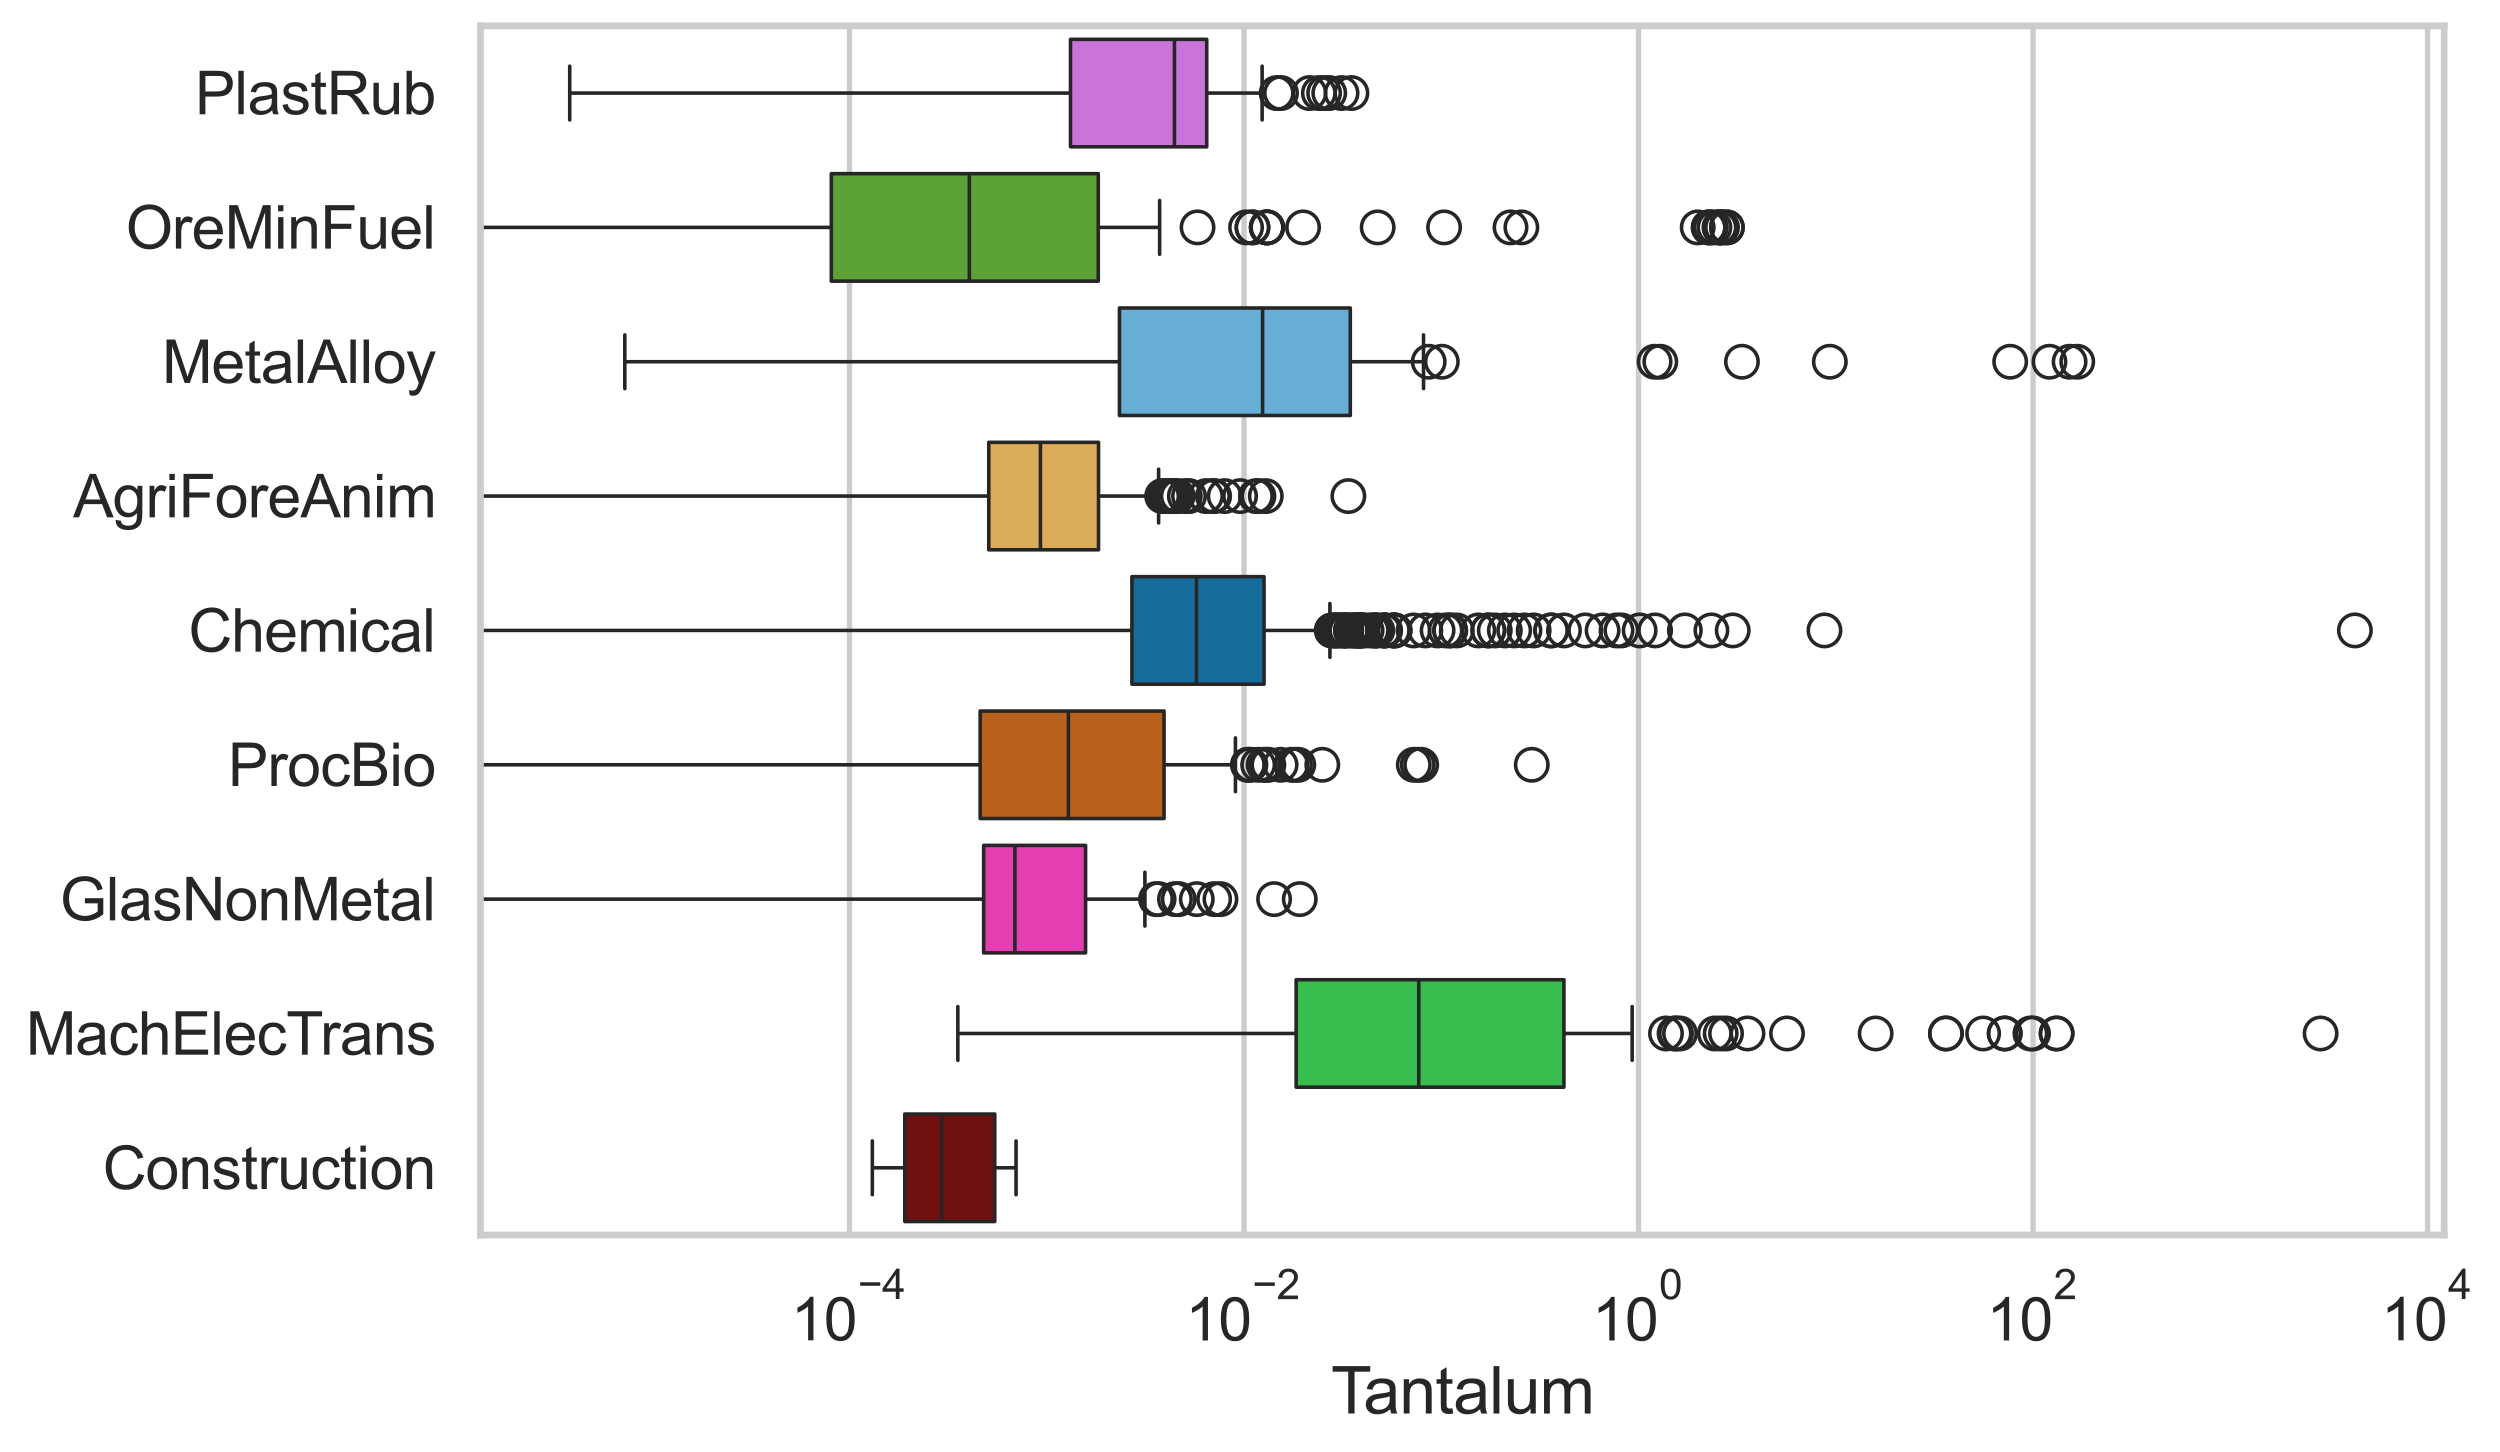 <?xml version="1.0" encoding="utf-8" standalone="no"?>
<!DOCTYPE svg PUBLIC "-//W3C//DTD SVG 1.1//EN"
  "http://www.w3.org/Graphics/SVG/1.1/DTD/svg11.dtd">
<svg xmlns:xlink="http://www.w3.org/1999/xlink" width="695.678pt" height="404.121pt" viewBox="0 0 695.678 404.121" xmlns="http://www.w3.org/2000/svg" version="1.1">
 <defs>
  <style type="text/css">*{stroke-linejoin: round; stroke-linecap: butt}</style>
 </defs>
 <g id="figure_1">
  <g id="patch_1">
   <path d="M 0 404.121 
L 695.678 404.121 
L 695.678 0 
L 0 0 
z
" style="fill: #ffffff"/>
  </g>
  <g id="axes_1">
   <g id="patch_2">
    <path d="M 133.697 343.665 
L 680.14 343.665 
L 680.14 7.2 
L 133.697 7.2 
z
" style="fill: #ffffff"/>
   </g>
   <g id="matplotlib.axis_1">
    <g id="xtick_1">
     <g id="line2d_1">
      <path d="M 236.399 343.665 
L 236.399 7.2 
" clip-path="url(#pf39725d1c5)" style="fill: none; stroke: #cccccc; stroke-width: 1.5; stroke-linecap: round"/>
     </g>
     <g id="text_1">
      <!-- $\mathdefault{10^{-4}}$ -->
      <g style="fill: #262626" transform="translate(220.064 373.015) scale(0.165 -0.165)">
       <defs>
        <path id="ArialMT-31" d="M 2384 0 
L 1822 0 
L 1822 3584 
Q 1619 3391 1289 3197 
Q 959 3003 697 2906 
L 697 3450 
Q 1169 3672 1522 3987 
Q 1875 4303 2022 4600 
L 2384 4600 
L 2384 0 
z
" transform="scale(0.016)"/>
        <path id="ArialMT-30" d="M 266 2259 
Q 266 3072 433 3567 
Q 600 4063 929 4331 
Q 1259 4600 1759 4600 
Q 2128 4600 2406 4451 
Q 2684 4303 2865 4023 
Q 3047 3744 3150 3342 
Q 3253 2941 3253 2259 
Q 3253 1453 3087 958 
Q 2922 463 2592 192 
Q 2263 -78 1759 -78 
Q 1097 -78 719 397 
Q 266 969 266 2259 
z
M 844 2259 
Q 844 1131 1108 757 
Q 1372 384 1759 384 
Q 2147 384 2411 759 
Q 2675 1134 2675 2259 
Q 2675 3391 2411 3762 
Q 2147 4134 1753 4134 
Q 1366 4134 1134 3806 
Q 844 3388 844 2259 
z
" transform="scale(0.016)"/>
        <path id="ArialMT-2212" d="M 3381 1997 
L 356 1997 
L 356 2522 
L 3381 2522 
L 3381 1997 
z
" transform="scale(0.016)"/>
        <path id="ArialMT-34" d="M 2069 0 
L 2069 1097 
L 81 1097 
L 81 1613 
L 2172 4581 
L 2631 4581 
L 2631 1613 
L 3250 1613 
L 3250 1097 
L 2631 1097 
L 2631 0 
L 2069 0 
z
M 2069 1613 
L 2069 3678 
L 634 1613 
L 2069 1613 
z
" transform="scale(0.016)"/>
       </defs>
       <use xlink:href="#ArialMT-31" transform="translate(0 0.202)"/>
       <use xlink:href="#ArialMT-30" transform="translate(55.615 0.202)"/>
       <use xlink:href="#ArialMT-2212" transform="translate(112.973 69.895) scale(0.7)"/>
       <use xlink:href="#ArialMT-34" transform="translate(153.852 69.895) scale(0.7)"/>
      </g>
     </g>
    </g>
    <g id="xtick_2">
     <g id="line2d_2">
      <path d="M 346.181 343.665 
L 346.181 7.2 
" clip-path="url(#pf39725d1c5)" style="fill: none; stroke: #cccccc; stroke-width: 1.5; stroke-linecap: round"/>
     </g>
     <g id="text_2">
      <!-- $\mathdefault{10^{-2}}$ -->
      <g style="fill: #262626" transform="translate(329.846 373.18) scale(0.165 -0.165)">
       <defs>
        <path id="ArialMT-32" d="M 3222 541 
L 3222 0 
L 194 0 
Q 188 203 259 391 
Q 375 700 629 1000 
Q 884 1300 1366 1694 
Q 2113 2306 2375 2664 
Q 2638 3022 2638 3341 
Q 2638 3675 2398 3904 
Q 2159 4134 1775 4134 
Q 1369 4134 1125 3890 
Q 881 3647 878 3216 
L 300 3275 
Q 359 3922 746 4261 
Q 1134 4600 1788 4600 
Q 2447 4600 2831 4234 
Q 3216 3869 3216 3328 
Q 3216 3053 3103 2787 
Q 2991 2522 2730 2228 
Q 2469 1934 1863 1422 
Q 1356 997 1212 845 
Q 1069 694 975 541 
L 3222 541 
z
" transform="scale(0.016)"/>
       </defs>
       <use xlink:href="#ArialMT-31" transform="translate(0 0.994)"/>
       <use xlink:href="#ArialMT-30" transform="translate(55.615 0.994)"/>
       <use xlink:href="#ArialMT-2212" transform="translate(112.973 70.688) scale(0.7)"/>
       <use xlink:href="#ArialMT-32" transform="translate(153.852 70.688) scale(0.7)"/>
      </g>
     </g>
    </g>
    <g id="xtick_3">
     <g id="line2d_3">
      <path d="M 455.963 343.665 
L 455.963 7.2 
" clip-path="url(#pf39725d1c5)" style="fill: none; stroke: #cccccc; stroke-width: 1.5; stroke-linecap: round"/>
     </g>
     <g id="text_3">
      <!-- $\mathdefault{10^{0}}$ -->
      <g style="fill: #262626" transform="translate(443.01 373.18) scale(0.165 -0.165)">
       <use xlink:href="#ArialMT-31" transform="translate(0 0.994)"/>
       <use xlink:href="#ArialMT-30" transform="translate(55.615 0.994)"/>
       <use xlink:href="#ArialMT-30" transform="translate(112.973 70.688) scale(0.7)"/>
      </g>
     </g>
    </g>
    <g id="xtick_4">
     <g id="line2d_4">
      <path d="M 565.744 343.665 
L 565.744 7.2 
" clip-path="url(#pf39725d1c5)" style="fill: none; stroke: #cccccc; stroke-width: 1.5; stroke-linecap: round"/>
     </g>
     <g id="text_4">
      <!-- $\mathdefault{10^{2}}$ -->
      <g style="fill: #262626" transform="translate(552.792 373.18) scale(0.165 -0.165)">
       <use xlink:href="#ArialMT-31" transform="translate(0 0.994)"/>
       <use xlink:href="#ArialMT-30" transform="translate(55.615 0.994)"/>
       <use xlink:href="#ArialMT-32" transform="translate(112.973 70.688) scale(0.7)"/>
      </g>
     </g>
    </g>
    <g id="xtick_5">
     <g id="line2d_5">
      <path d="M 675.526 343.665 
L 675.526 7.2 
" clip-path="url(#pf39725d1c5)" style="fill: none; stroke: #cccccc; stroke-width: 1.5; stroke-linecap: round"/>
     </g>
     <g id="text_5">
      <!-- $\mathdefault{10^{4}}$ -->
      <g style="fill: #262626" transform="translate(662.573 373.015) scale(0.165 -0.165)">
       <use xlink:href="#ArialMT-31" transform="translate(0 0.202)"/>
       <use xlink:href="#ArialMT-30" transform="translate(55.615 0.202)"/>
       <use xlink:href="#ArialMT-34" transform="translate(112.973 69.895) scale(0.7)"/>
      </g>
     </g>
    </g>
    <g id="text_6">
     <!-- Tantalum -->
     <g style="fill: #262626" transform="translate(370.406 393.344) scale(0.18 -0.18)">
      <defs>
       <path id="ArialMT-54" d="M 1659 0 
L 1659 4041 
L 150 4041 
L 150 4581 
L 3781 4581 
L 3781 4041 
L 2266 4041 
L 2266 0 
L 1659 0 
z
" transform="scale(0.016)"/>
       <path id="ArialMT-61" d="M 2588 409 
Q 2275 144 1986 34 
Q 1697 -75 1366 -75 
Q 819 -75 525 192 
Q 231 459 231 875 
Q 231 1119 342 1320 
Q 453 1522 633 1644 
Q 813 1766 1038 1828 
Q 1203 1872 1538 1913 
Q 2219 1994 2541 2106 
Q 2544 2222 2544 2253 
Q 2544 2597 2384 2738 
Q 2169 2928 1744 2928 
Q 1347 2928 1158 2789 
Q 969 2650 878 2297 
L 328 2372 
Q 403 2725 575 2942 
Q 747 3159 1072 3276 
Q 1397 3394 1825 3394 
Q 2250 3394 2515 3294 
Q 2781 3194 2906 3042 
Q 3031 2891 3081 2659 
Q 3109 2516 3109 2141 
L 3109 1391 
Q 3109 606 3145 398 
Q 3181 191 3288 0 
L 2700 0 
Q 2613 175 2588 409 
z
M 2541 1666 
Q 2234 1541 1622 1453 
Q 1275 1403 1131 1340 
Q 988 1278 909 1158 
Q 831 1038 831 891 
Q 831 666 1001 516 
Q 1172 366 1500 366 
Q 1825 366 2078 508 
Q 2331 650 2450 897 
Q 2541 1088 2541 1459 
L 2541 1666 
z
" transform="scale(0.016)"/>
       <path id="ArialMT-6e" d="M 422 0 
L 422 3319 
L 928 3319 
L 928 2847 
Q 1294 3394 1984 3394 
Q 2284 3394 2536 3286 
Q 2788 3178 2913 3003 
Q 3038 2828 3088 2588 
Q 3119 2431 3119 2041 
L 3119 0 
L 2556 0 
L 2556 2019 
Q 2556 2363 2490 2533 
Q 2425 2703 2258 2804 
Q 2091 2906 1866 2906 
Q 1506 2906 1245 2678 
Q 984 2450 984 1813 
L 984 0 
L 422 0 
z
" transform="scale(0.016)"/>
       <path id="ArialMT-74" d="M 1650 503 
L 1731 6 
Q 1494 -44 1306 -44 
Q 1000 -44 831 53 
Q 663 150 594 308 
Q 525 466 525 972 
L 525 2881 
L 113 2881 
L 113 3319 
L 525 3319 
L 525 4141 
L 1084 4478 
L 1084 3319 
L 1650 3319 
L 1650 2881 
L 1084 2881 
L 1084 941 
Q 1084 700 1114 631 
Q 1144 563 1211 522 
Q 1278 481 1403 481 
Q 1497 481 1650 503 
z
" transform="scale(0.016)"/>
       <path id="ArialMT-6c" d="M 409 0 
L 409 4581 
L 972 4581 
L 972 0 
L 409 0 
z
" transform="scale(0.016)"/>
       <path id="ArialMT-75" d="M 2597 0 
L 2597 488 
Q 2209 -75 1544 -75 
Q 1250 -75 995 37 
Q 741 150 617 320 
Q 494 491 444 738 
Q 409 903 409 1263 
L 409 3319 
L 972 3319 
L 972 1478 
Q 972 1038 1006 884 
Q 1059 663 1231 536 
Q 1403 409 1656 409 
Q 1909 409 2131 539 
Q 2353 669 2445 892 
Q 2538 1116 2538 1541 
L 2538 3319 
L 3100 3319 
L 3100 0 
L 2597 0 
z
" transform="scale(0.016)"/>
       <path id="ArialMT-6d" d="M 422 0 
L 422 3319 
L 925 3319 
L 925 2853 
Q 1081 3097 1340 3245 
Q 1600 3394 1931 3394 
Q 2300 3394 2536 3241 
Q 2772 3088 2869 2813 
Q 3263 3394 3894 3394 
Q 4388 3394 4653 3120 
Q 4919 2847 4919 2278 
L 4919 0 
L 4359 0 
L 4359 2091 
Q 4359 2428 4304 2576 
Q 4250 2725 4106 2815 
Q 3963 2906 3769 2906 
Q 3419 2906 3187 2673 
Q 2956 2441 2956 1928 
L 2956 0 
L 2394 0 
L 2394 2156 
Q 2394 2531 2256 2718 
Q 2119 2906 1806 2906 
Q 1569 2906 1367 2781 
Q 1166 2656 1075 2415 
Q 984 2175 984 1722 
L 984 0 
L 422 0 
z
" transform="scale(0.016)"/>
      </defs>
      <use xlink:href="#ArialMT-54"/>
      <use xlink:href="#ArialMT-61" transform="translate(49.959 0)"/>
      <use xlink:href="#ArialMT-6e" transform="translate(105.574 0)"/>
      <use xlink:href="#ArialMT-74" transform="translate(161.189 0)"/>
      <use xlink:href="#ArialMT-61" transform="translate(188.973 0)"/>
      <use xlink:href="#ArialMT-6c" transform="translate(244.588 0)"/>
      <use xlink:href="#ArialMT-75" transform="translate(266.805 0)"/>
      <use xlink:href="#ArialMT-6d" transform="translate(322.42 0)"/>
     </g>
    </g>
   </g>
   <g id="matplotlib.axis_2">
    <g id="ytick_1">
     <g id="text_7">
      <!-- PlastRub -->
      <g style="fill: #262626" transform="translate(54.248 31.798) scale(0.165 -0.165)">
       <defs>
        <path id="ArialMT-50" d="M 494 0 
L 494 4581 
L 2222 4581 
Q 2678 4581 2919 4538 
Q 3256 4481 3484 4323 
Q 3713 4166 3852 3881 
Q 3991 3597 3991 3256 
Q 3991 2672 3619 2267 
Q 3247 1863 2275 1863 
L 1100 1863 
L 1100 0 
L 494 0 
z
M 1100 2403 
L 2284 2403 
Q 2872 2403 3119 2622 
Q 3366 2841 3366 3238 
Q 3366 3525 3220 3729 
Q 3075 3934 2838 4000 
Q 2684 4041 2272 4041 
L 1100 4041 
L 1100 2403 
z
" transform="scale(0.016)"/>
        <path id="ArialMT-73" d="M 197 991 
L 753 1078 
Q 800 744 1014 566 
Q 1228 388 1613 388 
Q 2000 388 2187 545 
Q 2375 703 2375 916 
Q 2375 1106 2209 1216 
Q 2094 1291 1634 1406 
Q 1016 1563 777 1677 
Q 538 1791 414 1992 
Q 291 2194 291 2438 
Q 291 2659 392 2848 
Q 494 3038 669 3163 
Q 800 3259 1026 3326 
Q 1253 3394 1513 3394 
Q 1903 3394 2198 3281 
Q 2494 3169 2634 2976 
Q 2775 2784 2828 2463 
L 2278 2388 
Q 2241 2644 2061 2787 
Q 1881 2931 1553 2931 
Q 1166 2931 1000 2803 
Q 834 2675 834 2503 
Q 834 2394 903 2306 
Q 972 2216 1119 2156 
Q 1203 2125 1616 2013 
Q 2213 1853 2448 1751 
Q 2684 1650 2818 1456 
Q 2953 1263 2953 975 
Q 2953 694 2789 445 
Q 2625 197 2315 61 
Q 2006 -75 1616 -75 
Q 969 -75 630 194 
Q 291 463 197 991 
z
" transform="scale(0.016)"/>
        <path id="ArialMT-52" d="M 503 0 
L 503 4581 
L 2534 4581 
Q 3147 4581 3465 4457 
Q 3784 4334 3975 4021 
Q 4166 3709 4166 3331 
Q 4166 2844 3850 2509 
Q 3534 2175 2875 2084 
Q 3116 1969 3241 1856 
Q 3506 1613 3744 1247 
L 4541 0 
L 3778 0 
L 3172 953 
Q 2906 1366 2734 1584 
Q 2563 1803 2427 1890 
Q 2291 1978 2150 2013 
Q 2047 2034 1813 2034 
L 1109 2034 
L 1109 0 
L 503 0 
z
M 1109 2559 
L 2413 2559 
Q 2828 2559 3062 2645 
Q 3297 2731 3419 2920 
Q 3541 3109 3541 3331 
Q 3541 3656 3305 3865 
Q 3069 4075 2559 4075 
L 1109 4075 
L 1109 2559 
z
" transform="scale(0.016)"/>
        <path id="ArialMT-62" d="M 941 0 
L 419 0 
L 419 4581 
L 981 4581 
L 981 2947 
Q 1338 3394 1891 3394 
Q 2197 3394 2470 3270 
Q 2744 3147 2920 2923 
Q 3097 2700 3197 2384 
Q 3297 2069 3297 1709 
Q 3297 856 2875 390 
Q 2453 -75 1863 -75 
Q 1275 -75 941 416 
L 941 0 
z
M 934 1684 
Q 934 1088 1097 822 
Q 1363 388 1816 388 
Q 2184 388 2453 708 
Q 2722 1028 2722 1663 
Q 2722 2313 2464 2622 
Q 2206 2931 1841 2931 
Q 1472 2931 1203 2611 
Q 934 2291 934 1684 
z
" transform="scale(0.016)"/>
       </defs>
       <use xlink:href="#ArialMT-50"/>
       <use xlink:href="#ArialMT-6c" transform="translate(66.699 0)"/>
       <use xlink:href="#ArialMT-61" transform="translate(88.916 0)"/>
       <use xlink:href="#ArialMT-73" transform="translate(144.531 0)"/>
       <use xlink:href="#ArialMT-74" transform="translate(194.531 0)"/>
       <use xlink:href="#ArialMT-52" transform="translate(222.314 0)"/>
       <use xlink:href="#ArialMT-75" transform="translate(294.531 0)"/>
       <use xlink:href="#ArialMT-62" transform="translate(350.146 0)"/>
      </g>
     </g>
    </g>
    <g id="ytick_2">
     <g id="text_8">
      <!-- OreMinFuel -->
      <g style="fill: #262626" transform="translate(35.013 69.183) scale(0.165 -0.165)">
       <defs>
        <path id="ArialMT-4f" d="M 309 2231 
Q 309 3372 921 4017 
Q 1534 4663 2503 4663 
Q 3138 4663 3647 4359 
Q 4156 4056 4423 3514 
Q 4691 2972 4691 2284 
Q 4691 1588 4409 1038 
Q 4128 488 3612 205 
Q 3097 -78 2500 -78 
Q 1853 -78 1343 234 
Q 834 547 571 1087 
Q 309 1628 309 2231 
z
M 934 2222 
Q 934 1394 1379 917 
Q 1825 441 2497 441 
Q 3181 441 3623 922 
Q 4066 1403 4066 2288 
Q 4066 2847 3877 3264 
Q 3688 3681 3323 3911 
Q 2959 4141 2506 4141 
Q 1863 4141 1398 3698 
Q 934 3256 934 2222 
z
" transform="scale(0.016)"/>
        <path id="ArialMT-72" d="M 416 0 
L 416 3319 
L 922 3319 
L 922 2816 
Q 1116 3169 1280 3281 
Q 1444 3394 1641 3394 
Q 1925 3394 2219 3213 
L 2025 2691 
Q 1819 2813 1613 2813 
Q 1428 2813 1281 2702 
Q 1134 2591 1072 2394 
Q 978 2094 978 1738 
L 978 0 
L 416 0 
z
" transform="scale(0.016)"/>
        <path id="ArialMT-65" d="M 2694 1069 
L 3275 997 
Q 3138 488 2766 206 
Q 2394 -75 1816 -75 
Q 1088 -75 661 373 
Q 234 822 234 1631 
Q 234 2469 665 2931 
Q 1097 3394 1784 3394 
Q 2450 3394 2872 2941 
Q 3294 2488 3294 1666 
Q 3294 1616 3291 1516 
L 816 1516 
Q 847 969 1125 678 
Q 1403 388 1819 388 
Q 2128 388 2347 550 
Q 2566 713 2694 1069 
z
M 847 1978 
L 2700 1978 
Q 2663 2397 2488 2606 
Q 2219 2931 1791 2931 
Q 1403 2931 1139 2672 
Q 875 2413 847 1978 
z
" transform="scale(0.016)"/>
        <path id="ArialMT-4d" d="M 475 0 
L 475 4581 
L 1388 4581 
L 2472 1338 
Q 2622 884 2691 659 
Q 2769 909 2934 1394 
L 4031 4581 
L 4847 4581 
L 4847 0 
L 4263 0 
L 4263 3834 
L 2931 0 
L 2384 0 
L 1059 3900 
L 1059 0 
L 475 0 
z
" transform="scale(0.016)"/>
        <path id="ArialMT-69" d="M 425 3934 
L 425 4581 
L 988 4581 
L 988 3934 
L 425 3934 
z
M 425 0 
L 425 3319 
L 988 3319 
L 988 0 
L 425 0 
z
" transform="scale(0.016)"/>
        <path id="ArialMT-46" d="M 525 0 
L 525 4581 
L 3616 4581 
L 3616 4041 
L 1131 4041 
L 1131 2622 
L 3281 2622 
L 3281 2081 
L 1131 2081 
L 1131 0 
L 525 0 
z
" transform="scale(0.016)"/>
       </defs>
       <use xlink:href="#ArialMT-4f"/>
       <use xlink:href="#ArialMT-72" transform="translate(77.783 0)"/>
       <use xlink:href="#ArialMT-65" transform="translate(111.084 0)"/>
       <use xlink:href="#ArialMT-4d" transform="translate(166.699 0)"/>
       <use xlink:href="#ArialMT-69" transform="translate(250 0)"/>
       <use xlink:href="#ArialMT-6e" transform="translate(272.217 0)"/>
       <use xlink:href="#ArialMT-46" transform="translate(327.832 0)"/>
       <use xlink:href="#ArialMT-75" transform="translate(388.916 0)"/>
       <use xlink:href="#ArialMT-65" transform="translate(444.531 0)"/>
       <use xlink:href="#ArialMT-6c" transform="translate(500.146 0)"/>
      </g>
     </g>
    </g>
    <g id="ytick_3">
     <g id="text_9">
      <!-- MetalAlloy -->
      <g style="fill: #262626" transform="translate(45.088 106.568) scale(0.165 -0.165)">
       <defs>
        <path id="ArialMT-41" d="M -9 0 
L 1750 4581 
L 2403 4581 
L 4278 0 
L 3588 0 
L 3053 1388 
L 1138 1388 
L 634 0 
L -9 0 
z
M 1313 1881 
L 2866 1881 
L 2388 3150 
Q 2169 3728 2063 4100 
Q 1975 3659 1816 3225 
L 1313 1881 
z
" transform="scale(0.016)"/>
        <path id="ArialMT-6f" d="M 213 1659 
Q 213 2581 725 3025 
Q 1153 3394 1769 3394 
Q 2453 3394 2887 2945 
Q 3322 2497 3322 1706 
Q 3322 1066 3130 698 
Q 2938 331 2570 128 
Q 2203 -75 1769 -75 
Q 1072 -75 642 372 
Q 213 819 213 1659 
z
M 791 1659 
Q 791 1022 1069 705 
Q 1347 388 1769 388 
Q 2188 388 2466 706 
Q 2744 1025 2744 1678 
Q 2744 2294 2464 2611 
Q 2184 2928 1769 2928 
Q 1347 2928 1069 2612 
Q 791 2297 791 1659 
z
" transform="scale(0.016)"/>
        <path id="ArialMT-79" d="M 397 -1278 
L 334 -750 
Q 519 -800 656 -800 
Q 844 -800 956 -737 
Q 1069 -675 1141 -563 
Q 1194 -478 1313 -144 
Q 1328 -97 1363 -6 
L 103 3319 
L 709 3319 
L 1400 1397 
Q 1534 1031 1641 628 
Q 1738 1016 1872 1384 
L 2581 3319 
L 3144 3319 
L 1881 -56 
Q 1678 -603 1566 -809 
Q 1416 -1088 1222 -1217 
Q 1028 -1347 759 -1347 
Q 597 -1347 397 -1278 
z
" transform="scale(0.016)"/>
       </defs>
       <use xlink:href="#ArialMT-4d"/>
       <use xlink:href="#ArialMT-65" transform="translate(83.301 0)"/>
       <use xlink:href="#ArialMT-74" transform="translate(138.916 0)"/>
       <use xlink:href="#ArialMT-61" transform="translate(166.699 0)"/>
       <use xlink:href="#ArialMT-6c" transform="translate(222.314 0)"/>
       <use xlink:href="#ArialMT-41" transform="translate(244.531 0)"/>
       <use xlink:href="#ArialMT-6c" transform="translate(311.23 0)"/>
       <use xlink:href="#ArialMT-6c" transform="translate(333.447 0)"/>
       <use xlink:href="#ArialMT-6f" transform="translate(355.664 0)"/>
       <use xlink:href="#ArialMT-79" transform="translate(411.279 0)"/>
      </g>
     </g>
    </g>
    <g id="ytick_4">
     <g id="text_10">
      <!-- AgriForeAnim -->
      <g style="fill: #262626" transform="translate(20.341 143.953) scale(0.165 -0.165)">
       <defs>
        <path id="ArialMT-67" d="M 319 -275 
L 866 -356 
Q 900 -609 1056 -725 
Q 1266 -881 1628 -881 
Q 2019 -881 2231 -725 
Q 2444 -569 2519 -288 
Q 2563 -116 2559 434 
Q 2191 0 1641 0 
Q 956 0 581 494 
Q 206 988 206 1678 
Q 206 2153 378 2554 
Q 550 2956 876 3175 
Q 1203 3394 1644 3394 
Q 2231 3394 2613 2919 
L 2613 3319 
L 3131 3319 
L 3131 450 
Q 3131 -325 2973 -648 
Q 2816 -972 2473 -1159 
Q 2131 -1347 1631 -1347 
Q 1038 -1347 672 -1080 
Q 306 -813 319 -275 
z
M 784 1719 
Q 784 1066 1043 766 
Q 1303 466 1694 466 
Q 2081 466 2343 764 
Q 2606 1063 2606 1700 
Q 2606 2309 2336 2618 
Q 2066 2928 1684 2928 
Q 1309 2928 1046 2623 
Q 784 2319 784 1719 
z
" transform="scale(0.016)"/>
       </defs>
       <use xlink:href="#ArialMT-41"/>
       <use xlink:href="#ArialMT-67" transform="translate(66.699 0)"/>
       <use xlink:href="#ArialMT-72" transform="translate(122.314 0)"/>
       <use xlink:href="#ArialMT-69" transform="translate(155.615 0)"/>
       <use xlink:href="#ArialMT-46" transform="translate(177.832 0)"/>
       <use xlink:href="#ArialMT-6f" transform="translate(238.916 0)"/>
       <use xlink:href="#ArialMT-72" transform="translate(294.531 0)"/>
       <use xlink:href="#ArialMT-65" transform="translate(327.832 0)"/>
       <use xlink:href="#ArialMT-41" transform="translate(383.447 0)"/>
       <use xlink:href="#ArialMT-6e" transform="translate(450.146 0)"/>
       <use xlink:href="#ArialMT-69" transform="translate(505.762 0)"/>
       <use xlink:href="#ArialMT-6d" transform="translate(527.979 0)"/>
      </g>
     </g>
    </g>
    <g id="ytick_5">
     <g id="text_11">
      <!-- Chemical -->
      <g style="fill: #262626" transform="translate(52.428 181.337) scale(0.165 -0.165)">
       <defs>
        <path id="ArialMT-43" d="M 3763 1606 
L 4369 1453 
Q 4178 706 3683 314 
Q 3188 -78 2472 -78 
Q 1731 -78 1267 223 
Q 803 525 561 1097 
Q 319 1669 319 2325 
Q 319 3041 592 3573 
Q 866 4106 1370 4382 
Q 1875 4659 2481 4659 
Q 3169 4659 3637 4309 
Q 4106 3959 4291 3325 
L 3694 3184 
Q 3534 3684 3231 3912 
Q 2928 4141 2469 4141 
Q 1941 4141 1586 3887 
Q 1231 3634 1087 3207 
Q 944 2781 944 2328 
Q 944 1744 1114 1308 
Q 1284 872 1643 656 
Q 2003 441 2422 441 
Q 2931 441 3284 734 
Q 3638 1028 3763 1606 
z
" transform="scale(0.016)"/>
        <path id="ArialMT-68" d="M 422 0 
L 422 4581 
L 984 4581 
L 984 2938 
Q 1378 3394 1978 3394 
Q 2347 3394 2619 3248 
Q 2891 3103 3008 2847 
Q 3125 2591 3125 2103 
L 3125 0 
L 2563 0 
L 2563 2103 
Q 2563 2525 2380 2717 
Q 2197 2909 1863 2909 
Q 1613 2909 1392 2779 
Q 1172 2650 1078 2428 
Q 984 2206 984 1816 
L 984 0 
L 422 0 
z
" transform="scale(0.016)"/>
        <path id="ArialMT-63" d="M 2588 1216 
L 3141 1144 
Q 3050 572 2676 248 
Q 2303 -75 1759 -75 
Q 1078 -75 664 370 
Q 250 816 250 1647 
Q 250 2184 428 2587 
Q 606 2991 970 3192 
Q 1334 3394 1763 3394 
Q 2303 3394 2647 3120 
Q 2991 2847 3088 2344 
L 2541 2259 
Q 2463 2594 2264 2762 
Q 2066 2931 1784 2931 
Q 1359 2931 1093 2626 
Q 828 2322 828 1663 
Q 828 994 1084 691 
Q 1341 388 1753 388 
Q 2084 388 2306 591 
Q 2528 794 2588 1216 
z
" transform="scale(0.016)"/>
       </defs>
       <use xlink:href="#ArialMT-43"/>
       <use xlink:href="#ArialMT-68" transform="translate(72.217 0)"/>
       <use xlink:href="#ArialMT-65" transform="translate(127.832 0)"/>
       <use xlink:href="#ArialMT-6d" transform="translate(183.447 0)"/>
       <use xlink:href="#ArialMT-69" transform="translate(266.748 0)"/>
       <use xlink:href="#ArialMT-63" transform="translate(288.965 0)"/>
       <use xlink:href="#ArialMT-61" transform="translate(338.965 0)"/>
       <use xlink:href="#ArialMT-6c" transform="translate(394.58 0)"/>
      </g>
     </g>
    </g>
    <g id="ytick_6">
     <g id="text_12">
      <!-- ProcBio -->
      <g style="fill: #262626" transform="translate(63.424 218.722) scale(0.165 -0.165)">
       <defs>
        <path id="ArialMT-42" d="M 469 0 
L 469 4581 
L 2188 4581 
Q 2713 4581 3030 4442 
Q 3347 4303 3526 4014 
Q 3706 3725 3706 3409 
Q 3706 3116 3547 2856 
Q 3388 2597 3066 2438 
Q 3481 2316 3704 2022 
Q 3928 1728 3928 1328 
Q 3928 1006 3792 729 
Q 3656 453 3456 303 
Q 3256 153 2954 76 
Q 2653 0 2216 0 
L 469 0 
z
M 1075 2656 
L 2066 2656 
Q 2469 2656 2644 2709 
Q 2875 2778 2992 2937 
Q 3109 3097 3109 3338 
Q 3109 3566 3000 3739 
Q 2891 3913 2687 3977 
Q 2484 4041 1991 4041 
L 1075 4041 
L 1075 2656 
z
M 1075 541 
L 2216 541 
Q 2509 541 2628 563 
Q 2838 600 2978 687 
Q 3119 775 3209 942 
Q 3300 1109 3300 1328 
Q 3300 1584 3169 1773 
Q 3038 1963 2805 2039 
Q 2572 2116 2134 2116 
L 1075 2116 
L 1075 541 
z
" transform="scale(0.016)"/>
       </defs>
       <use xlink:href="#ArialMT-50"/>
       <use xlink:href="#ArialMT-72" transform="translate(66.699 0)"/>
       <use xlink:href="#ArialMT-6f" transform="translate(100 0)"/>
       <use xlink:href="#ArialMT-63" transform="translate(155.615 0)"/>
       <use xlink:href="#ArialMT-42" transform="translate(205.615 0)"/>
       <use xlink:href="#ArialMT-69" transform="translate(272.314 0)"/>
       <use xlink:href="#ArialMT-6f" transform="translate(294.531 0)"/>
      </g>
     </g>
    </g>
    <g id="ytick_7">
     <g id="text_13">
      <!-- GlasNonMetal -->
      <g style="fill: #262626" transform="translate(16.659 256.107) scale(0.165 -0.165)">
       <defs>
        <path id="ArialMT-47" d="M 2638 1797 
L 2638 2334 
L 4578 2338 
L 4578 638 
Q 4131 281 3656 101 
Q 3181 -78 2681 -78 
Q 2006 -78 1454 211 
Q 903 500 622 1047 
Q 341 1594 341 2269 
Q 341 2938 620 3517 
Q 900 4097 1425 4378 
Q 1950 4659 2634 4659 
Q 3131 4659 3532 4498 
Q 3934 4338 4162 4050 
Q 4391 3763 4509 3300 
L 3963 3150 
Q 3859 3500 3706 3700 
Q 3553 3900 3268 4020 
Q 2984 4141 2638 4141 
Q 2222 4141 1919 4014 
Q 1616 3888 1430 3681 
Q 1244 3475 1141 3228 
Q 966 2803 966 2306 
Q 966 1694 1177 1281 
Q 1388 869 1791 669 
Q 2194 469 2647 469 
Q 3041 469 3416 620 
Q 3791 772 3984 944 
L 3984 1797 
L 2638 1797 
z
" transform="scale(0.016)"/>
        <path id="ArialMT-4e" d="M 488 0 
L 488 4581 
L 1109 4581 
L 3516 984 
L 3516 4581 
L 4097 4581 
L 4097 0 
L 3475 0 
L 1069 3600 
L 1069 0 
L 488 0 
z
" transform="scale(0.016)"/>
       </defs>
       <use xlink:href="#ArialMT-47"/>
       <use xlink:href="#ArialMT-6c" transform="translate(77.783 0)"/>
       <use xlink:href="#ArialMT-61" transform="translate(100 0)"/>
       <use xlink:href="#ArialMT-73" transform="translate(155.615 0)"/>
       <use xlink:href="#ArialMT-4e" transform="translate(205.615 0)"/>
       <use xlink:href="#ArialMT-6f" transform="translate(277.832 0)"/>
       <use xlink:href="#ArialMT-6e" transform="translate(333.447 0)"/>
       <use xlink:href="#ArialMT-4d" transform="translate(389.062 0)"/>
       <use xlink:href="#ArialMT-65" transform="translate(472.363 0)"/>
       <use xlink:href="#ArialMT-74" transform="translate(527.979 0)"/>
       <use xlink:href="#ArialMT-61" transform="translate(555.762 0)"/>
       <use xlink:href="#ArialMT-6c" transform="translate(611.377 0)"/>
      </g>
     </g>
    </g>
    <g id="ytick_8">
     <g id="text_14">
      <!-- MachElecTrans -->
      <g style="fill: #262626" transform="translate(7.2 293.492) scale(0.165 -0.165)">
       <defs>
        <path id="ArialMT-45" d="M 506 0 
L 506 4581 
L 3819 4581 
L 3819 4041 
L 1113 4041 
L 1113 2638 
L 3647 2638 
L 3647 2100 
L 1113 2100 
L 1113 541 
L 3925 541 
L 3925 0 
L 506 0 
z
" transform="scale(0.016)"/>
       </defs>
       <use xlink:href="#ArialMT-4d"/>
       <use xlink:href="#ArialMT-61" transform="translate(83.301 0)"/>
       <use xlink:href="#ArialMT-63" transform="translate(138.916 0)"/>
       <use xlink:href="#ArialMT-68" transform="translate(188.916 0)"/>
       <use xlink:href="#ArialMT-45" transform="translate(244.531 0)"/>
       <use xlink:href="#ArialMT-6c" transform="translate(311.23 0)"/>
       <use xlink:href="#ArialMT-65" transform="translate(333.447 0)"/>
       <use xlink:href="#ArialMT-63" transform="translate(389.062 0)"/>
       <use xlink:href="#ArialMT-54" transform="translate(439.062 0)"/>
       <use xlink:href="#ArialMT-72" transform="translate(496.396 0)"/>
       <use xlink:href="#ArialMT-61" transform="translate(529.697 0)"/>
       <use xlink:href="#ArialMT-6e" transform="translate(585.312 0)"/>
       <use xlink:href="#ArialMT-73" transform="translate(640.928 0)"/>
      </g>
     </g>
    </g>
    <g id="ytick_9">
     <g id="text_15">
      <!-- Construction -->
      <g style="fill: #262626" transform="translate(28.575 330.877) scale(0.165 -0.165)">
       <use xlink:href="#ArialMT-43"/>
       <use xlink:href="#ArialMT-6f" transform="translate(72.217 0)"/>
       <use xlink:href="#ArialMT-6e" transform="translate(127.832 0)"/>
       <use xlink:href="#ArialMT-73" transform="translate(183.447 0)"/>
       <use xlink:href="#ArialMT-74" transform="translate(233.447 0)"/>
       <use xlink:href="#ArialMT-72" transform="translate(261.23 0)"/>
       <use xlink:href="#ArialMT-75" transform="translate(294.531 0)"/>
       <use xlink:href="#ArialMT-63" transform="translate(350.146 0)"/>
       <use xlink:href="#ArialMT-74" transform="translate(400.146 0)"/>
       <use xlink:href="#ArialMT-69" transform="translate(427.93 0)"/>
       <use xlink:href="#ArialMT-6f" transform="translate(450.146 0)"/>
       <use xlink:href="#ArialMT-6e" transform="translate(505.762 0)"/>
      </g>
     </g>
    </g>
   </g>
   <g id="patch_3">
    <path d="M 297.886 10.938 
L 297.886 40.846 
L 335.797 40.846 
L 335.797 10.938 
L 297.886 10.938 
z
" clip-path="url(#pf39725d1c5)" style="fill: #ca74db; stroke: #262626; stroke-linejoin: miter"/>
   </g>
   <g id="line2d_6">
    <path d="M 297.886 25.892 
L 158.535 25.892 
" clip-path="url(#pf39725d1c5)" style="fill: none; stroke: #262626"/>
   </g>
   <g id="line2d_7">
    <path d="M 335.797 25.892 
L 351.213 25.892 
" clip-path="url(#pf39725d1c5)" style="fill: none; stroke: #262626"/>
   </g>
   <g id="line2d_8">
    <path d="M 158.535 18.415 
L 158.535 33.369 
" clip-path="url(#pf39725d1c5)" style="fill: none; stroke: #262626; stroke-linecap: round"/>
   </g>
   <g id="line2d_9">
    <path d="M 351.213 18.415 
L 351.213 33.369 
" clip-path="url(#pf39725d1c5)" style="fill: none; stroke: #262626; stroke-linecap: round"/>
   </g>
   <g id="line2d_10">
    <defs>
     <path id="m25dffe71b3" d="M 0 4.5 
C 1.193 4.5 2.338 4.026 3.182 3.182 
C 4.026 2.338 4.5 1.193 4.5 0 
C 4.5 -1.193 4.026 -2.338 3.182 -3.182 
C 2.338 -4.026 1.193 -4.5 0 -4.5 
C -1.193 -4.5 -2.338 -4.026 -3.182 -3.182 
C -4.026 -2.338 -4.5 -1.193 -4.5 0 
C -4.5 1.193 -4.026 2.338 -3.182 3.182 
C -2.338 4.026 -1.193 4.5 0 4.5 
z
" style="stroke: #262626"/>
    </defs>
    <g clip-path="url(#pf39725d1c5)">
     <use xlink:href="#m25dffe71b3" x="366.994" y="25.892" style="fill-opacity: 0; stroke: #262626"/>
     <use xlink:href="#m25dffe71b3" x="373.311" y="25.892" style="fill-opacity: 0; stroke: #262626"/>
     <use xlink:href="#m25dffe71b3" x="356.463" y="25.892" style="fill-opacity: 0; stroke: #262626"/>
     <use xlink:href="#m25dffe71b3" x="376.06" y="25.892" style="fill-opacity: 0; stroke: #262626"/>
     <use xlink:href="#m25dffe71b3" x="369.887" y="25.892" style="fill-opacity: 0; stroke: #262626"/>
     <use xlink:href="#m25dffe71b3" x="364.39" y="25.892" style="fill-opacity: 0; stroke: #262626"/>
     <use xlink:href="#m25dffe71b3" x="355.256" y="25.892" style="fill-opacity: 0; stroke: #262626"/>
     <use xlink:href="#m25dffe71b3" x="368.468" y="25.892" style="fill-opacity: 0; stroke: #262626"/>
    </g>
   </g>
   <g id="patch_4">
    <path d="M 231.331 48.323 
L 231.331 78.231 
L 305.616 78.231 
L 305.616 48.323 
L 231.331 48.323 
z
" clip-path="url(#pf39725d1c5)" style="fill: #5ca236; stroke: #262626; stroke-linejoin: miter"/>
   </g>
   <g id="line2d_11">
    <path d="M 231.331 63.277 
L -1 63.277 
" clip-path="url(#pf39725d1c5)" style="fill: none; stroke: #262626"/>
   </g>
   <g id="line2d_12">
    <path d="M 305.616 63.277 
L 322.692 63.277 
" clip-path="url(#pf39725d1c5)" style="fill: none; stroke: #262626"/>
   </g>
   <g id="line2d_13">
    <path clip-path="url(#pf39725d1c5)" style="fill: none; stroke: #262626; stroke-linecap: round"/>
   </g>
   <g id="line2d_14">
    <path d="M 322.692 55.8 
L 322.692 70.754 
" clip-path="url(#pf39725d1c5)" style="fill: none; stroke: #262626; stroke-linecap: round"/>
   </g>
   <g id="line2d_15">
    <g clip-path="url(#pf39725d1c5)">
     <use xlink:href="#m25dffe71b3" x="479.198" y="63.277" style="fill-opacity: 0; stroke: #262626"/>
     <use xlink:href="#m25dffe71b3" x="475.491" y="63.277" style="fill-opacity: 0; stroke: #262626"/>
     <use xlink:href="#m25dffe71b3" x="480.544" y="63.277" style="fill-opacity: 0; stroke: #262626"/>
     <use xlink:href="#m25dffe71b3" x="362.604" y="63.277" style="fill-opacity: 0; stroke: #262626"/>
     <use xlink:href="#m25dffe71b3" x="475.486" y="63.277" style="fill-opacity: 0; stroke: #262626"/>
     <use xlink:href="#m25dffe71b3" x="348.542" y="63.277" style="fill-opacity: 0; stroke: #262626"/>
     <use xlink:href="#m25dffe71b3" x="333.239" y="63.277" style="fill-opacity: 0; stroke: #262626"/>
     <use xlink:href="#m25dffe71b3" x="352.672" y="63.277" style="fill-opacity: 0; stroke: #262626"/>
     <use xlink:href="#m25dffe71b3" x="352.508" y="63.277" style="fill-opacity: 0; stroke: #262626"/>
     <use xlink:href="#m25dffe71b3" x="478.631" y="63.277" style="fill-opacity: 0; stroke: #262626"/>
     <use xlink:href="#m25dffe71b3" x="476.075" y="63.277" style="fill-opacity: 0; stroke: #262626"/>
     <use xlink:href="#m25dffe71b3" x="478.636" y="63.277" style="fill-opacity: 0; stroke: #262626"/>
     <use xlink:href="#m25dffe71b3" x="348.511" y="63.277" style="fill-opacity: 0; stroke: #262626"/>
     <use xlink:href="#m25dffe71b3" x="478.66" y="63.277" style="fill-opacity: 0; stroke: #262626"/>
     <use xlink:href="#m25dffe71b3" x="420.335" y="63.277" style="fill-opacity: 0; stroke: #262626"/>
     <use xlink:href="#m25dffe71b3" x="423.353" y="63.277" style="fill-opacity: 0; stroke: #262626"/>
     <use xlink:href="#m25dffe71b3" x="383.366" y="63.277" style="fill-opacity: 0; stroke: #262626"/>
     <use xlink:href="#m25dffe71b3" x="352.508" y="63.277" style="fill-opacity: 0; stroke: #262626"/>
     <use xlink:href="#m25dffe71b3" x="352.508" y="63.277" style="fill-opacity: 0; stroke: #262626"/>
     <use xlink:href="#m25dffe71b3" x="472.421" y="63.277" style="fill-opacity: 0; stroke: #262626"/>
     <use xlink:href="#m25dffe71b3" x="401.848" y="63.277" style="fill-opacity: 0; stroke: #262626"/>
     <use xlink:href="#m25dffe71b3" x="478.477" y="63.277" style="fill-opacity: 0; stroke: #262626"/>
     <use xlink:href="#m25dffe71b3" x="477.078" y="63.277" style="fill-opacity: 0; stroke: #262626"/>
     <use xlink:href="#m25dffe71b3" x="480.54" y="63.277" style="fill-opacity: 0; stroke: #262626"/>
     <use xlink:href="#m25dffe71b3" x="346.741" y="63.277" style="fill-opacity: 0; stroke: #262626"/>
    </g>
   </g>
   <g id="patch_5">
    <path d="M 311.514 85.708 
L 311.514 115.616 
L 375.749 115.616 
L 375.749 85.708 
L 311.514 85.708 
z
" clip-path="url(#pf39725d1c5)" style="fill: #68afd7; stroke: #262626; stroke-linejoin: miter"/>
   </g>
   <g id="line2d_16">
    <path d="M 311.514 100.662 
L 173.868 100.662 
" clip-path="url(#pf39725d1c5)" style="fill: none; stroke: #262626"/>
   </g>
   <g id="line2d_17">
    <path d="M 375.749 100.662 
L 396.125 100.662 
" clip-path="url(#pf39725d1c5)" style="fill: none; stroke: #262626"/>
   </g>
   <g id="line2d_18">
    <path d="M 173.868 93.185 
L 173.868 108.139 
" clip-path="url(#pf39725d1c5)" style="fill: none; stroke: #262626; stroke-linecap: round"/>
   </g>
   <g id="line2d_19">
    <path d="M 396.125 93.185 
L 396.125 108.139 
" clip-path="url(#pf39725d1c5)" style="fill: none; stroke: #262626; stroke-linecap: round"/>
   </g>
   <g id="line2d_20">
    <g clip-path="url(#pf39725d1c5)">
     <use xlink:href="#m25dffe71b3" x="575.909" y="100.662" style="fill-opacity: 0; stroke: #262626"/>
     <use xlink:href="#m25dffe71b3" x="397.569" y="100.662" style="fill-opacity: 0; stroke: #262626"/>
     <use xlink:href="#m25dffe71b3" x="559.379" y="100.662" style="fill-opacity: 0; stroke: #262626"/>
     <use xlink:href="#m25dffe71b3" x="462.017" y="100.662" style="fill-opacity: 0; stroke: #262626"/>
     <use xlink:href="#m25dffe71b3" x="570.314" y="100.662" style="fill-opacity: 0; stroke: #262626"/>
     <use xlink:href="#m25dffe71b3" x="460.433" y="100.662" style="fill-opacity: 0; stroke: #262626"/>
     <use xlink:href="#m25dffe71b3" x="509.191" y="100.662" style="fill-opacity: 0; stroke: #262626"/>
     <use xlink:href="#m25dffe71b3" x="401.215" y="100.662" style="fill-opacity: 0; stroke: #262626"/>
     <use xlink:href="#m25dffe71b3" x="578.039" y="100.662" style="fill-opacity: 0; stroke: #262626"/>
     <use xlink:href="#m25dffe71b3" x="484.733" y="100.662" style="fill-opacity: 0; stroke: #262626"/>
    </g>
   </g>
   <g id="patch_6">
    <path d="M 275.15 123.093 
L 275.15 153.001 
L 305.684 153.001 
L 305.684 123.093 
L 275.15 123.093 
z
" clip-path="url(#pf39725d1c5)" style="fill: #daac58; stroke: #262626; stroke-linejoin: miter"/>
   </g>
   <g id="line2d_21">
    <path d="M 275.15 138.047 
L -1 138.047 
" clip-path="url(#pf39725d1c5)" style="fill: none; stroke: #262626"/>
   </g>
   <g id="line2d_22">
    <path d="M 305.684 138.047 
L 322.41 138.047 
" clip-path="url(#pf39725d1c5)" style="fill: none; stroke: #262626"/>
   </g>
   <g id="line2d_23">
    <path clip-path="url(#pf39725d1c5)" style="fill: none; stroke: #262626; stroke-linecap: round"/>
   </g>
   <g id="line2d_24">
    <path d="M 322.41 130.57 
L 322.41 145.524 
" clip-path="url(#pf39725d1c5)" style="fill: none; stroke: #262626; stroke-linecap: round"/>
   </g>
   <g id="line2d_25">
    <g clip-path="url(#pf39725d1c5)">
     <use xlink:href="#m25dffe71b3" x="335.589" y="138.047" style="fill-opacity: 0; stroke: #262626"/>
     <use xlink:href="#m25dffe71b3" x="350.189" y="138.047" style="fill-opacity: 0; stroke: #262626"/>
     <use xlink:href="#m25dffe71b3" x="324.009" y="138.047" style="fill-opacity: 0; stroke: #262626"/>
     <use xlink:href="#m25dffe71b3" x="340.784" y="138.047" style="fill-opacity: 0; stroke: #262626"/>
     <use xlink:href="#m25dffe71b3" x="349.485" y="138.047" style="fill-opacity: 0; stroke: #262626"/>
     <use xlink:href="#m25dffe71b3" x="326.709" y="138.047" style="fill-opacity: 0; stroke: #262626"/>
     <use xlink:href="#m25dffe71b3" x="375.213" y="138.047" style="fill-opacity: 0; stroke: #262626"/>
     <use xlink:href="#m25dffe71b3" x="327.725" y="138.047" style="fill-opacity: 0; stroke: #262626"/>
     <use xlink:href="#m25dffe71b3" x="330.87" y="138.047" style="fill-opacity: 0; stroke: #262626"/>
     <use xlink:href="#m25dffe71b3" x="345.081" y="138.047" style="fill-opacity: 0; stroke: #262626"/>
     <use xlink:href="#m25dffe71b3" x="326.552" y="138.047" style="fill-opacity: 0; stroke: #262626"/>
     <use xlink:href="#m25dffe71b3" x="337.517" y="138.047" style="fill-opacity: 0; stroke: #262626"/>
     <use xlink:href="#m25dffe71b3" x="326.064" y="138.047" style="fill-opacity: 0; stroke: #262626"/>
     <use xlink:href="#m25dffe71b3" x="352.236" y="138.047" style="fill-opacity: 0; stroke: #262626"/>
     <use xlink:href="#m25dffe71b3" x="325.375" y="138.047" style="fill-opacity: 0; stroke: #262626"/>
     <use xlink:href="#m25dffe71b3" x="329.705" y="138.047" style="fill-opacity: 0; stroke: #262626"/>
     <use xlink:href="#m25dffe71b3" x="323.394" y="138.047" style="fill-opacity: 0; stroke: #262626"/>
     <use xlink:href="#m25dffe71b3" x="324.772" y="138.047" style="fill-opacity: 0; stroke: #262626"/>
     <use xlink:href="#m25dffe71b3" x="337.86" y="138.047" style="fill-opacity: 0; stroke: #262626"/>
    </g>
   </g>
   <g id="patch_7">
    <path d="M 314.978 160.478 
L 314.978 190.386 
L 351.744 190.386 
L 351.744 160.478 
L 314.978 160.478 
z
" clip-path="url(#pf39725d1c5)" style="fill: #166c9c; stroke: #262626; stroke-linejoin: miter"/>
   </g>
   <g id="line2d_26">
    <path d="M 314.978 175.432 
L -1 175.432 
" clip-path="url(#pf39725d1c5)" style="fill: none; stroke: #262626"/>
   </g>
   <g id="line2d_27">
    <path d="M 351.744 175.432 
L 370.076 175.432 
" clip-path="url(#pf39725d1c5)" style="fill: none; stroke: #262626"/>
   </g>
   <g id="line2d_28">
    <path clip-path="url(#pf39725d1c5)" style="fill: none; stroke: #262626; stroke-linecap: round"/>
   </g>
   <g id="line2d_29">
    <path d="M 370.076 167.955 
L 370.076 182.909 
" clip-path="url(#pf39725d1c5)" style="fill: none; stroke: #262626; stroke-linecap: round"/>
   </g>
   <g id="line2d_30">
    <g clip-path="url(#pf39725d1c5)">
     <use xlink:href="#m25dffe71b3" x="375.905" y="175.432" style="fill-opacity: 0; stroke: #262626"/>
     <use xlink:href="#m25dffe71b3" x="431.684" y="175.432" style="fill-opacity: 0; stroke: #262626"/>
     <use xlink:href="#m25dffe71b3" x="435.207" y="175.432" style="fill-opacity: 0; stroke: #262626"/>
     <use xlink:href="#m25dffe71b3" x="414.157" y="175.432" style="fill-opacity: 0; stroke: #262626"/>
     <use xlink:href="#m25dffe71b3" x="385.392" y="175.432" style="fill-opacity: 0; stroke: #262626"/>
     <use xlink:href="#m25dffe71b3" x="456.265" y="175.432" style="fill-opacity: 0; stroke: #262626"/>
     <use xlink:href="#m25dffe71b3" x="387.596" y="175.432" style="fill-opacity: 0; stroke: #262626"/>
     <use xlink:href="#m25dffe71b3" x="380.291" y="175.432" style="fill-opacity: 0; stroke: #262626"/>
     <use xlink:href="#m25dffe71b3" x="400.04" y="175.432" style="fill-opacity: 0; stroke: #262626"/>
     <use xlink:href="#m25dffe71b3" x="388.14" y="175.432" style="fill-opacity: 0; stroke: #262626"/>
     <use xlink:href="#m25dffe71b3" x="378.238" y="175.432" style="fill-opacity: 0; stroke: #262626"/>
     <use xlink:href="#m25dffe71b3" x="373.753" y="175.432" style="fill-opacity: 0; stroke: #262626"/>
     <use xlink:href="#m25dffe71b3" x="378.642" y="175.432" style="fill-opacity: 0; stroke: #262626"/>
     <use xlink:href="#m25dffe71b3" x="378.794" y="175.432" style="fill-opacity: 0; stroke: #262626"/>
     <use xlink:href="#m25dffe71b3" x="402.246" y="175.432" style="fill-opacity: 0; stroke: #262626"/>
     <use xlink:href="#m25dffe71b3" x="371.909" y="175.432" style="fill-opacity: 0; stroke: #262626"/>
     <use xlink:href="#m25dffe71b3" x="378.84" y="175.432" style="fill-opacity: 0; stroke: #262626"/>
     <use xlink:href="#m25dffe71b3" x="424.211" y="175.432" style="fill-opacity: 0; stroke: #262626"/>
     <use xlink:href="#m25dffe71b3" x="372.209" y="175.432" style="fill-opacity: 0; stroke: #262626"/>
     <use xlink:href="#m25dffe71b3" x="507.696" y="175.432" style="fill-opacity: 0; stroke: #262626"/>
     <use xlink:href="#m25dffe71b3" x="381.694" y="175.432" style="fill-opacity: 0; stroke: #262626"/>
     <use xlink:href="#m25dffe71b3" x="375.959" y="175.432" style="fill-opacity: 0; stroke: #262626"/>
     <use xlink:href="#m25dffe71b3" x="655.301" y="175.432" style="fill-opacity: 0; stroke: #262626"/>
     <use xlink:href="#m25dffe71b3" x="421.359" y="175.432" style="fill-opacity: 0; stroke: #262626"/>
     <use xlink:href="#m25dffe71b3" x="383.04" y="175.432" style="fill-opacity: 0; stroke: #262626"/>
     <use xlink:href="#m25dffe71b3" x="403.566" y="175.432" style="fill-opacity: 0; stroke: #262626"/>
     <use xlink:href="#m25dffe71b3" x="403.48" y="175.432" style="fill-opacity: 0; stroke: #262626"/>
     <use xlink:href="#m25dffe71b3" x="374.53" y="175.432" style="fill-opacity: 0; stroke: #262626"/>
     <use xlink:href="#m25dffe71b3" x="476.236" y="175.432" style="fill-opacity: 0; stroke: #262626"/>
     <use xlink:href="#m25dffe71b3" x="377.667" y="175.432" style="fill-opacity: 0; stroke: #262626"/>
     <use xlink:href="#m25dffe71b3" x="379.078" y="175.432" style="fill-opacity: 0; stroke: #262626"/>
     <use xlink:href="#m25dffe71b3" x="415.949" y="175.432" style="fill-opacity: 0; stroke: #262626"/>
     <use xlink:href="#m25dffe71b3" x="384.993" y="175.432" style="fill-opacity: 0; stroke: #262626"/>
     <use xlink:href="#m25dffe71b3" x="449.836" y="175.432" style="fill-opacity: 0; stroke: #262626"/>
     <use xlink:href="#m25dffe71b3" x="405.381" y="175.432" style="fill-opacity: 0; stroke: #262626"/>
     <use xlink:href="#m25dffe71b3" x="387.97" y="175.432" style="fill-opacity: 0; stroke: #262626"/>
     <use xlink:href="#m25dffe71b3" x="377.559" y="175.432" style="fill-opacity: 0; stroke: #262626"/>
     <use xlink:href="#m25dffe71b3" x="385.11" y="175.432" style="fill-opacity: 0; stroke: #262626"/>
     <use xlink:href="#m25dffe71b3" x="468.849" y="175.432" style="fill-opacity: 0; stroke: #262626"/>
     <use xlink:href="#m25dffe71b3" x="376.801" y="175.432" style="fill-opacity: 0; stroke: #262626"/>
     <use xlink:href="#m25dffe71b3" x="372.792" y="175.432" style="fill-opacity: 0; stroke: #262626"/>
     <use xlink:href="#m25dffe71b3" x="482.166" y="175.432" style="fill-opacity: 0; stroke: #262626"/>
     <use xlink:href="#m25dffe71b3" x="377.77" y="175.432" style="fill-opacity: 0; stroke: #262626"/>
     <use xlink:href="#m25dffe71b3" x="382.121" y="175.432" style="fill-opacity: 0; stroke: #262626"/>
     <use xlink:href="#m25dffe71b3" x="396.624" y="175.432" style="fill-opacity: 0; stroke: #262626"/>
     <use xlink:href="#m25dffe71b3" x="383.264" y="175.432" style="fill-opacity: 0; stroke: #262626"/>
     <use xlink:href="#m25dffe71b3" x="441.123" y="175.432" style="fill-opacity: 0; stroke: #262626"/>
     <use xlink:href="#m25dffe71b3" x="385.441" y="175.432" style="fill-opacity: 0; stroke: #262626"/>
     <use xlink:href="#m25dffe71b3" x="374.656" y="175.432" style="fill-opacity: 0; stroke: #262626"/>
     <use xlink:href="#m25dffe71b3" x="382.659" y="175.432" style="fill-opacity: 0; stroke: #262626"/>
     <use xlink:href="#m25dffe71b3" x="393.35" y="175.432" style="fill-opacity: 0; stroke: #262626"/>
     <use xlink:href="#m25dffe71b3" x="418.751" y="175.432" style="fill-opacity: 0; stroke: #262626"/>
     <use xlink:href="#m25dffe71b3" x="374.2" y="175.432" style="fill-opacity: 0; stroke: #262626"/>
     <use xlink:href="#m25dffe71b3" x="414.159" y="175.432" style="fill-opacity: 0; stroke: #262626"/>
     <use xlink:href="#m25dffe71b3" x="460.57" y="175.432" style="fill-opacity: 0; stroke: #262626"/>
     <use xlink:href="#m25dffe71b3" x="411.377" y="175.432" style="fill-opacity: 0; stroke: #262626"/>
     <use xlink:href="#m25dffe71b3" x="370.673" y="175.432" style="fill-opacity: 0; stroke: #262626"/>
     <use xlink:href="#m25dffe71b3" x="370.594" y="175.432" style="fill-opacity: 0; stroke: #262626"/>
     <use xlink:href="#m25dffe71b3" x="451.179" y="175.432" style="fill-opacity: 0; stroke: #262626"/>
     <use xlink:href="#m25dffe71b3" x="373.748" y="175.432" style="fill-opacity: 0; stroke: #262626"/>
     <use xlink:href="#m25dffe71b3" x="371.362" y="175.432" style="fill-opacity: 0; stroke: #262626"/>
     <use xlink:href="#m25dffe71b3" x="431.605" y="175.432" style="fill-opacity: 0; stroke: #262626"/>
     <use xlink:href="#m25dffe71b3" x="426.772" y="175.432" style="fill-opacity: 0; stroke: #262626"/>
     <use xlink:href="#m25dffe71b3" x="445.953" y="175.432" style="fill-opacity: 0; stroke: #262626"/>
     <use xlink:href="#m25dffe71b3" x="377.308" y="175.432" style="fill-opacity: 0; stroke: #262626"/>
     <use xlink:href="#m25dffe71b3" x="387.97" y="175.432" style="fill-opacity: 0; stroke: #262626"/>
     <use xlink:href="#m25dffe71b3" x="378.249" y="175.432" style="fill-opacity: 0; stroke: #262626"/>
    </g>
   </g>
   <g id="patch_8">
    <path d="M 272.755 197.863 
L 272.755 227.771 
L 323.921 227.771 
L 323.921 197.863 
L 272.755 197.863 
z
" clip-path="url(#pf39725d1c5)" style="fill: #ba611b; stroke: #262626; stroke-linejoin: miter"/>
   </g>
   <g id="line2d_31">
    <path d="M 272.755 212.817 
L -1 212.817 
" clip-path="url(#pf39725d1c5)" style="fill: none; stroke: #262626"/>
   </g>
   <g id="line2d_32">
    <path d="M 323.921 212.817 
L 343.785 212.817 
" clip-path="url(#pf39725d1c5)" style="fill: none; stroke: #262626"/>
   </g>
   <g id="line2d_33">
    <path clip-path="url(#pf39725d1c5)" style="fill: none; stroke: #262626; stroke-linecap: round"/>
   </g>
   <g id="line2d_34">
    <path d="M 343.785 205.34 
L 343.785 220.294 
" clip-path="url(#pf39725d1c5)" style="fill: none; stroke: #262626; stroke-linecap: round"/>
   </g>
   <g id="line2d_35">
    <g clip-path="url(#pf39725d1c5)">
     <use xlink:href="#m25dffe71b3" x="367.955" y="212.817" style="fill-opacity: 0; stroke: #262626"/>
     <use xlink:href="#m25dffe71b3" x="347.262" y="212.817" style="fill-opacity: 0; stroke: #262626"/>
     <use xlink:href="#m25dffe71b3" x="394.511" y="212.817" style="fill-opacity: 0; stroke: #262626"/>
     <use xlink:href="#m25dffe71b3" x="356.357" y="212.817" style="fill-opacity: 0; stroke: #262626"/>
     <use xlink:href="#m25dffe71b3" x="350.116" y="212.817" style="fill-opacity: 0; stroke: #262626"/>
     <use xlink:href="#m25dffe71b3" x="359.341" y="212.817" style="fill-opacity: 0; stroke: #262626"/>
     <use xlink:href="#m25dffe71b3" x="360.353" y="212.817" style="fill-opacity: 0; stroke: #262626"/>
     <use xlink:href="#m25dffe71b3" x="347.966" y="212.817" style="fill-opacity: 0; stroke: #262626"/>
     <use xlink:href="#m25dffe71b3" x="395.477" y="212.817" style="fill-opacity: 0; stroke: #262626"/>
     <use xlink:href="#m25dffe71b3" x="352.952" y="212.817" style="fill-opacity: 0; stroke: #262626"/>
     <use xlink:href="#m25dffe71b3" x="351.625" y="212.817" style="fill-opacity: 0; stroke: #262626"/>
     <use xlink:href="#m25dffe71b3" x="352.364" y="212.817" style="fill-opacity: 0; stroke: #262626"/>
     <use xlink:href="#m25dffe71b3" x="347.352" y="212.817" style="fill-opacity: 0; stroke: #262626"/>
     <use xlink:href="#m25dffe71b3" x="426.248" y="212.817" style="fill-opacity: 0; stroke: #262626"/>
     <use xlink:href="#m25dffe71b3" x="361.28" y="212.817" style="fill-opacity: 0; stroke: #262626"/>
     <use xlink:href="#m25dffe71b3" x="393.416" y="212.817" style="fill-opacity: 0; stroke: #262626"/>
    </g>
   </g>
   <g id="patch_9">
    <path d="M 273.722 235.248 
L 273.722 265.156 
L 302.082 265.156 
L 302.082 235.248 
L 273.722 235.248 
z
" clip-path="url(#pf39725d1c5)" style="fill: #e33eb2; stroke: #262626; stroke-linejoin: miter"/>
   </g>
   <g id="line2d_36">
    <path d="M 273.722 250.202 
L -1 250.202 
" clip-path="url(#pf39725d1c5)" style="fill: none; stroke: #262626"/>
   </g>
   <g id="line2d_37">
    <path d="M 302.082 250.202 
L 318.591 250.202 
" clip-path="url(#pf39725d1c5)" style="fill: none; stroke: #262626"/>
   </g>
   <g id="line2d_38">
    <path clip-path="url(#pf39725d1c5)" style="fill: none; stroke: #262626; stroke-linecap: round"/>
   </g>
   <g id="line2d_39">
    <path d="M 318.591 242.725 
L 318.591 257.679 
" clip-path="url(#pf39725d1c5)" style="fill: none; stroke: #262626; stroke-linecap: round"/>
   </g>
   <g id="line2d_40">
    <g clip-path="url(#pf39725d1c5)">
     <use xlink:href="#m25dffe71b3" x="337.858" y="250.202" style="fill-opacity: 0; stroke: #262626"/>
     <use xlink:href="#m25dffe71b3" x="354.548" y="250.202" style="fill-opacity: 0; stroke: #262626"/>
     <use xlink:href="#m25dffe71b3" x="321.692" y="250.202" style="fill-opacity: 0; stroke: #262626"/>
     <use xlink:href="#m25dffe71b3" x="326.954" y="250.202" style="fill-opacity: 0; stroke: #262626"/>
     <use xlink:href="#m25dffe71b3" x="339.615" y="250.202" style="fill-opacity: 0; stroke: #262626"/>
     <use xlink:href="#m25dffe71b3" x="361.686" y="250.202" style="fill-opacity: 0; stroke: #262626"/>
     <use xlink:href="#m25dffe71b3" x="328.009" y="250.202" style="fill-opacity: 0; stroke: #262626"/>
     <use xlink:href="#m25dffe71b3" x="322.409" y="250.202" style="fill-opacity: 0; stroke: #262626"/>
     <use xlink:href="#m25dffe71b3" x="333.033" y="250.202" style="fill-opacity: 0; stroke: #262626"/>
    </g>
   </g>
   <g id="patch_10">
    <path d="M 360.682 272.633 
L 360.682 302.541 
L 435.194 302.541 
L 435.194 272.633 
L 360.682 272.633 
z
" clip-path="url(#pf39725d1c5)" style="fill: #38be4e; stroke: #262626; stroke-linejoin: miter"/>
   </g>
   <g id="line2d_41">
    <path d="M 360.682 287.587 
L 266.537 287.587 
" clip-path="url(#pf39725d1c5)" style="fill: none; stroke: #262626"/>
   </g>
   <g id="line2d_42">
    <path d="M 435.194 287.587 
L 454.182 287.587 
" clip-path="url(#pf39725d1c5)" style="fill: none; stroke: #262626"/>
   </g>
   <g id="line2d_43">
    <path d="M 266.537 280.11 
L 266.537 295.064 
" clip-path="url(#pf39725d1c5)" style="fill: none; stroke: #262626; stroke-linecap: round"/>
   </g>
   <g id="line2d_44">
    <path d="M 454.182 280.11 
L 454.182 295.064 
" clip-path="url(#pf39725d1c5)" style="fill: none; stroke: #262626; stroke-linecap: round"/>
   </g>
   <g id="line2d_45">
    <g clip-path="url(#pf39725d1c5)">
     <use xlink:href="#m25dffe71b3" x="645.757" y="287.587" style="fill-opacity: 0; stroke: #262626"/>
     <use xlink:href="#m25dffe71b3" x="478.816" y="287.587" style="fill-opacity: 0; stroke: #262626"/>
     <use xlink:href="#m25dffe71b3" x="551.847" y="287.587" style="fill-opacity: 0; stroke: #262626"/>
     <use xlink:href="#m25dffe71b3" x="565.734" y="287.587" style="fill-opacity: 0; stroke: #262626"/>
     <use xlink:href="#m25dffe71b3" x="486.283" y="287.587" style="fill-opacity: 0; stroke: #262626"/>
     <use xlink:href="#m25dffe71b3" x="477.18" y="287.587" style="fill-opacity: 0; stroke: #262626"/>
     <use xlink:href="#m25dffe71b3" x="557.852" y="287.587" style="fill-opacity: 0; stroke: #262626"/>
     <use xlink:href="#m25dffe71b3" x="521.944" y="287.587" style="fill-opacity: 0; stroke: #262626"/>
     <use xlink:href="#m25dffe71b3" x="497.279" y="287.587" style="fill-opacity: 0; stroke: #262626"/>
     <use xlink:href="#m25dffe71b3" x="480.303" y="287.587" style="fill-opacity: 0; stroke: #262626"/>
     <use xlink:href="#m25dffe71b3" x="572.292" y="287.587" style="fill-opacity: 0; stroke: #262626"/>
     <use xlink:href="#m25dffe71b3" x="557.853" y="287.587" style="fill-opacity: 0; stroke: #262626"/>
     <use xlink:href="#m25dffe71b3" x="466.389" y="287.587" style="fill-opacity: 0; stroke: #262626"/>
     <use xlink:href="#m25dffe71b3" x="572.292" y="287.587" style="fill-opacity: 0; stroke: #262626"/>
     <use xlink:href="#m25dffe71b3" x="541.496" y="287.587" style="fill-opacity: 0; stroke: #262626"/>
     <use xlink:href="#m25dffe71b3" x="467.492" y="287.587" style="fill-opacity: 0; stroke: #262626"/>
     <use xlink:href="#m25dffe71b3" x="463.595" y="287.587" style="fill-opacity: 0; stroke: #262626"/>
     <use xlink:href="#m25dffe71b3" x="465.981" y="287.587" style="fill-opacity: 0; stroke: #262626"/>
     <use xlink:href="#m25dffe71b3" x="565.015" y="287.587" style="fill-opacity: 0; stroke: #262626"/>
     <use xlink:href="#m25dffe71b3" x="541.499" y="287.587" style="fill-opacity: 0; stroke: #262626"/>
    </g>
   </g>
   <g id="patch_11">
    <path d="M 251.776 310.018 
L 251.776 339.926 
L 276.813 339.926 
L 276.813 310.018 
L 251.776 310.018 
z
" clip-path="url(#pf39725d1c5)" style="fill: #701010; stroke: #262626; stroke-linejoin: miter"/>
   </g>
   <g id="line2d_46">
    <path d="M 251.776 324.972 
L 242.743 324.972 
" clip-path="url(#pf39725d1c5)" style="fill: none; stroke: #262626"/>
   </g>
   <g id="line2d_47">
    <path d="M 276.813 324.972 
L 282.733 324.972 
" clip-path="url(#pf39725d1c5)" style="fill: none; stroke: #262626"/>
   </g>
   <g id="line2d_48">
    <path d="M 242.743 317.495 
L 242.743 332.449 
" clip-path="url(#pf39725d1c5)" style="fill: none; stroke: #262626; stroke-linecap: round"/>
   </g>
   <g id="line2d_49">
    <path d="M 282.733 317.495 
L 282.733 332.449 
" clip-path="url(#pf39725d1c5)" style="fill: none; stroke: #262626; stroke-linecap: round"/>
   </g>
   <g id="line2d_50"/>
   <g id="line2d_51">
    <path d="M 326.813 10.938 
L 326.813 40.846 
" clip-path="url(#pf39725d1c5)" style="fill: none; stroke: #262626"/>
   </g>
   <g id="line2d_52">
    <path d="M 269.742 48.323 
L 269.742 78.231 
" clip-path="url(#pf39725d1c5)" style="fill: none; stroke: #262626"/>
   </g>
   <g id="line2d_53">
    <path d="M 351.34 85.708 
L 351.34 115.616 
" clip-path="url(#pf39725d1c5)" style="fill: none; stroke: #262626"/>
   </g>
   <g id="line2d_54">
    <path d="M 289.522 123.093 
L 289.522 153.001 
" clip-path="url(#pf39725d1c5)" style="fill: none; stroke: #262626"/>
   </g>
   <g id="line2d_55">
    <path d="M 332.957 160.478 
L 332.957 190.386 
" clip-path="url(#pf39725d1c5)" style="fill: none; stroke: #262626"/>
   </g>
   <g id="line2d_56">
    <path d="M 297.309 197.863 
L 297.309 227.771 
" clip-path="url(#pf39725d1c5)" style="fill: none; stroke: #262626"/>
   </g>
   <g id="line2d_57">
    <path d="M 282.417 235.248 
L 282.417 265.156 
" clip-path="url(#pf39725d1c5)" style="fill: none; stroke: #262626"/>
   </g>
   <g id="line2d_58">
    <path d="M 394.8 272.633 
L 394.8 302.541 
" clip-path="url(#pf39725d1c5)" style="fill: none; stroke: #262626"/>
   </g>
   <g id="line2d_59">
    <path d="M 262.014 310.018 
L 262.014 339.926 
" clip-path="url(#pf39725d1c5)" style="fill: none; stroke: #262626"/>
   </g>
   <g id="patch_12">
    <path d="M 133.697 343.665 
L 133.697 7.2 
" style="fill: none; stroke: #cccccc; stroke-width: 1.875; stroke-linejoin: miter; stroke-linecap: square"/>
   </g>
   <g id="patch_13">
    <path d="M 680.14 343.665 
L 680.14 7.2 
" style="fill: none; stroke: #cccccc; stroke-width: 1.875; stroke-linejoin: miter; stroke-linecap: square"/>
   </g>
   <g id="patch_14">
    <path d="M 133.697 343.665 
L 680.14 343.665 
" style="fill: none; stroke: #cccccc; stroke-width: 1.875; stroke-linejoin: miter; stroke-linecap: square"/>
   </g>
   <g id="patch_15">
    <path d="M 133.697 7.2 
L 680.14 7.2 
" style="fill: none; stroke: #cccccc; stroke-width: 1.875; stroke-linejoin: miter; stroke-linecap: square"/>
   </g>
  </g>
 </g>
 <defs>
  <clipPath id="pf39725d1c5">
   <rect x="133.697" y="7.2" width="546.443" height="336.465"/>
  </clipPath>
 </defs>
</svg>
